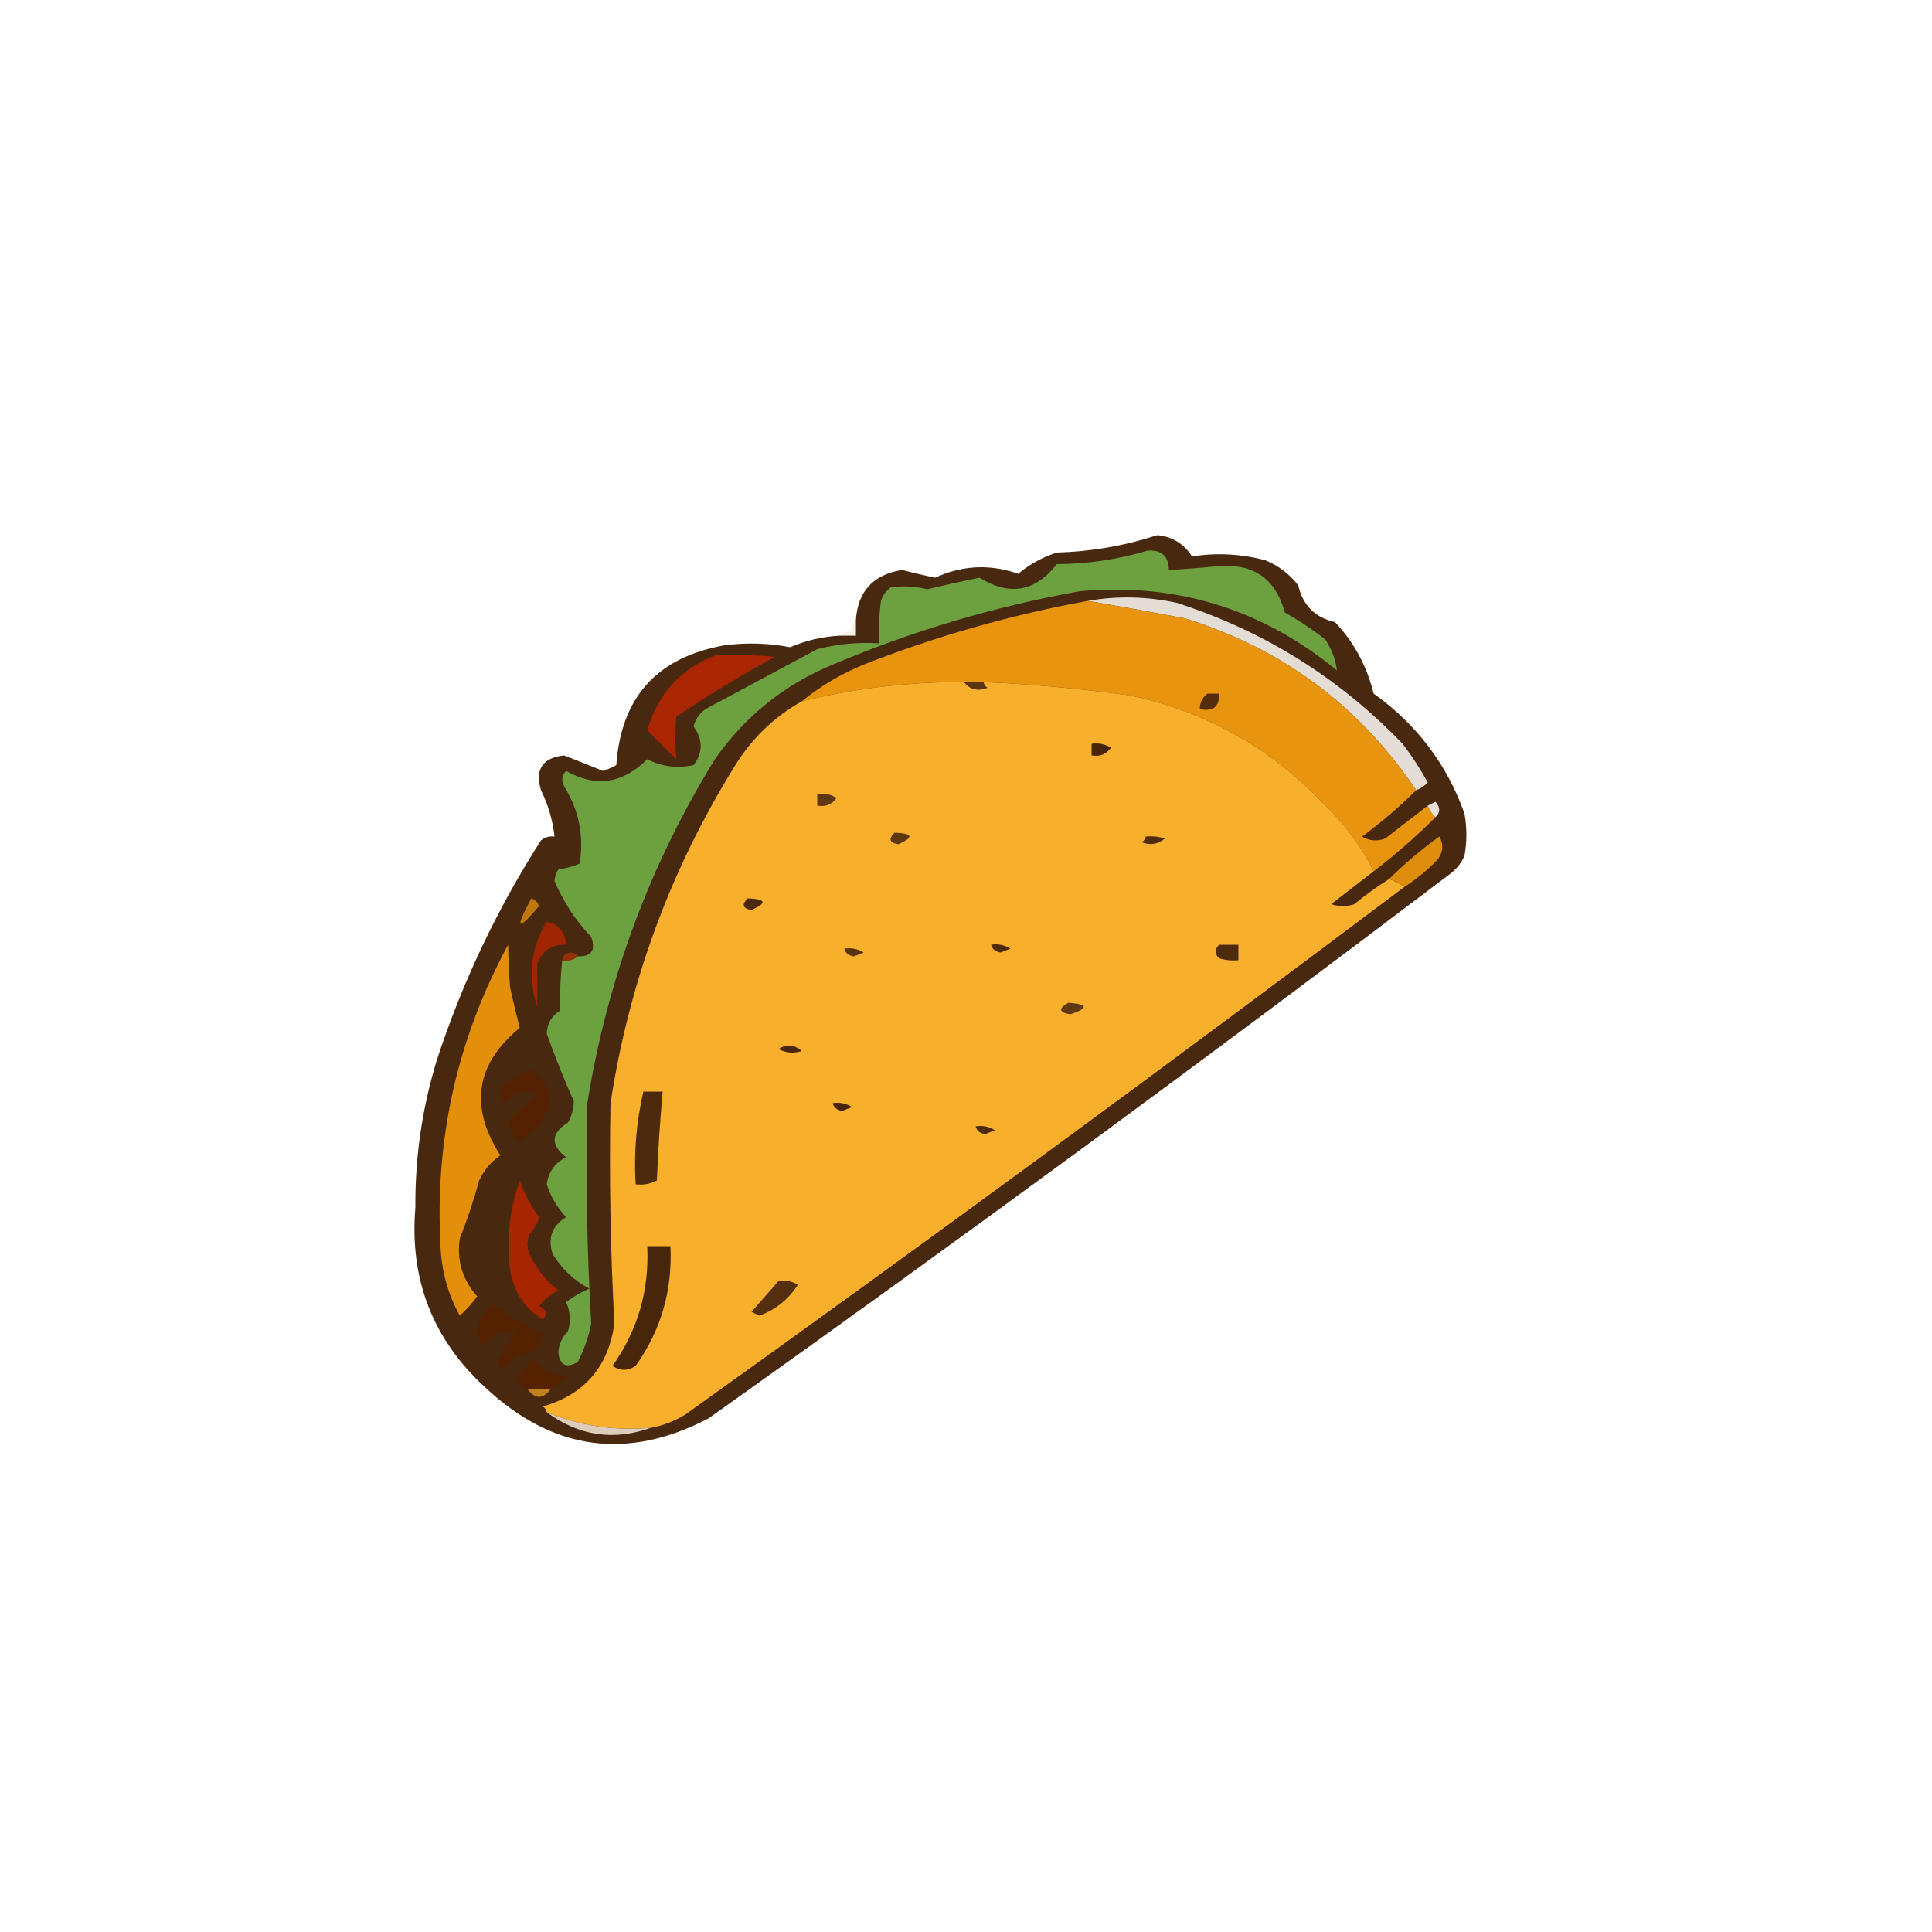 <?xml version="1.0" encoding="UTF-8"?>
<!DOCTYPE svg PUBLIC "-//W3C//DTD SVG 1.1//EN" "http://www.w3.org/Graphics/SVG/1.1/DTD/svg11.dtd">
<svg xmlns="http://www.w3.org/2000/svg" version="1.1" width="500px" height="500px" style="shape-rendering:geometricPrecision; text-rendering:geometricPrecision; image-rendering:optimizeQuality; fill-rule:evenodd; clip-rule:evenodd" xmlns:xlink="http://www.w3.org/1999/xlink">
<g><path style="opacity:0.996" fill="#48280e" d="M 217.5,164.5 C 218.833,164.5 220.167,164.5 221.5,164.5C 221.5,163.167 221.5,161.833 221.5,160.5C 221.981,153.016 225.981,148.682 233.5,147.5C 236.315,148.245 239.149,148.912 242,149.5C 249.08,146.27 256.246,145.937 263.5,148.5C 266.472,146.032 269.806,144.198 273.5,143C 282.42,142.751 291.087,141.251 299.5,138.5C 303.375,138.87 306.375,140.704 308.5,144C 314.868,143.002 321.201,143.335 327.5,145C 330.902,146.4 333.736,148.567 336,151.5C 337.167,156.667 340.333,159.833 345.5,161C 350.423,166.236 353.756,172.402 355.5,179.5C 366.595,187.419 374.428,197.753 379,210.5C 379.667,214.167 379.667,217.833 379,221.5C 378.215,223.286 377.049,224.786 375.5,226C 312.211,273.977 248.211,320.977 183.5,367C 162.358,378.106 143.024,375.44 125.5,359C 111.955,346.547 105.955,331.047 107.5,312.5C 107.402,299.552 109.235,286.885 113,274.5C 119.608,254.287 128.608,235.287 140,217.5C 141.011,216.663 142.178,216.33 143.5,216.5C 143.047,212.307 141.881,208.307 140,204.5C 138.407,199.095 140.407,196.095 146,195.5C 149.317,196.802 152.65,198.136 156,199.5C 157.225,199.138 158.391,198.638 159.5,198C 160.734,180.429 170.067,170.096 187.5,167C 193.199,166.258 198.866,166.425 204.5,167.5C 208.652,165.712 212.986,164.712 217.5,164.5 Z"/></g>
<g><path style="opacity:1" fill="#e3ddd6" d="M 366.5,204.5 C 351.765,182.603 331.765,167.77 306.5,160C 298.044,158.409 289.711,156.909 281.5,155.5C 289.168,154.176 296.835,154.343 304.5,156C 327.101,163.281 346.601,175.448 363,192.5C 365.416,195.663 367.582,198.996 369.5,202.5C 368.643,203.425 367.643,204.092 366.5,204.5 Z"/></g>
<g><path style="opacity:1" fill="#e9940e" d="M 281.5,155.5 C 289.711,156.909 298.044,158.409 306.5,160C 331.765,167.77 351.765,182.603 366.5,204.5C 362.147,208.852 357.481,212.852 352.5,216.5C 354.421,217.641 356.421,217.808 358.5,217C 362.197,214.158 365.863,211.325 369.5,208.5C 369.932,209.71 370.599,210.71 371.5,211.5C 366.488,216.51 361.155,221.177 355.5,225.5C 352.297,218.971 347.963,213.138 342.5,208C 328.775,193.469 312.108,184.136 292.5,180C 279.883,178.238 267.217,177.072 254.5,176.5C 252.833,176.5 251.167,176.5 249.5,176.5C 235.274,176.456 221.274,178.122 207.5,181.5C 212.274,177.604 217.608,174.437 223.5,172C 242.317,164.63 261.65,159.13 281.5,155.5 Z"/></g>
<g><path style="opacity:0.129" fill="#b99744" d="M 221.5,160.5 C 221.5,161.833 221.5,163.167 221.5,164.5C 220.167,164.5 218.833,164.5 217.5,164.5C 218.209,163.596 219.209,163.263 220.5,163.5C 220.263,162.209 220.596,161.209 221.5,160.5 Z"/></g>
<g><path style="opacity:1" fill="#6da13f" d="M 145.5,248.5 C 147.099,248.768 148.432,248.434 149.5,247.5C 153.071,247.592 154.238,245.926 153,242.5C 148.939,238.201 145.773,233.368 143.5,228C 143.585,226.893 143.919,225.893 144.5,225C 146.433,224.749 148.266,224.249 150,223.5C 151.173,216.347 149.84,209.681 146,203.5C 145.219,202.056 145.386,200.723 146.5,199.5C 154.111,203.842 161.111,202.842 167.5,196.5C 171.299,198.422 175.299,198.922 179.5,198C 181.945,194.792 181.945,191.459 179.5,188C 180.09,185.743 181.423,184.076 183.5,183C 192.833,178 202.167,173 211.5,168C 216.736,166.661 222.07,166.161 227.5,166.5C 227.335,162.818 227.501,159.152 228,155.5C 228.465,154.069 229.299,152.903 230.5,152C 233.678,151.555 236.845,151.722 240,152.5C 244.476,151.423 248.976,150.423 253.5,149.5C 261.252,154.316 267.918,153.149 273.5,146C 281.513,145.949 289.346,144.782 297,142.5C 300.603,142.271 302.436,143.938 302.5,147.5C 306.835,147.262 311.169,146.929 315.5,146.5C 324.5,145.84 330.167,149.84 332.5,158.5C 336.166,160.559 339.666,162.893 343,165.5C 344.665,168.078 345.665,170.745 346,173.5C 326.652,157.607 304.486,150.774 279.5,153C 257.458,156.942 236.124,163.275 215.5,172C 202.973,177.19 192.806,185.357 185,196.5C 168.128,223.924 157.128,253.591 152,285.5C 151.561,304.543 151.894,323.543 153,342.5C 152.33,346.011 151.163,349.344 149.5,352.5C 146.526,354.178 144.859,353.345 144.5,350C 144.658,347.851 145.492,346.017 147,344.5C 147.769,341.901 147.602,339.401 146.5,337C 148.345,335.577 150.345,334.41 152.5,333.5C 148.576,331.412 145.409,328.412 143,324.5C 141.708,320.382 142.875,317.215 146.5,315C 144.214,312.544 142.547,309.71 141.5,306.5C 141.947,303.264 143.614,300.931 146.5,299.5C 142.397,296.296 142.563,293.296 147,290.5C 147.958,288.801 148.458,286.967 148.5,285C 145.955,279.276 143.621,273.442 141.5,267.5C 141.582,264.907 142.748,262.907 145,261.5C 144.873,256.988 145.04,252.655 145.5,248.5 Z"/></g>
<g><path style="opacity:1" fill="#aa2501" d="M 185.5,169.5 C 190.511,169.334 195.511,169.501 200.5,170C 191.75,174.79 183.25,179.957 175,185.5C 174.722,189.194 174.722,192.861 175,196.5C 172.478,193.978 169.978,191.478 167.5,189C 170.271,179.4 176.271,172.9 185.5,169.5 Z"/></g>
<g><path style="opacity:1" fill="#f8af2c" d="M 249.5,176.5 C 251.011,178.441 253.011,178.941 255.5,178C 254.944,177.617 254.611,177.117 254.5,176.5C 267.217,177.072 279.883,178.238 292.5,180C 312.108,184.136 328.775,193.469 342.5,208C 347.963,213.138 352.297,218.971 355.5,225.5C 351.863,228.325 348.197,231.158 344.5,234C 346.5,234.667 348.5,234.667 350.5,234C 353.379,231.615 356.379,229.448 359.5,227.5C 360.995,227.989 362.329,228.655 363.5,229.5C 302.062,275.724 240.062,321.224 177.5,366C 174.691,367.741 171.691,368.908 168.5,369.5C 159.138,370.355 150.138,369.022 141.5,365.5C 141.389,364.883 141.056,364.383 140.5,364C 151.297,360.866 157.464,353.7 159,342.5C 157.978,323.525 157.645,304.525 158,285.5C 162.788,254.272 173.455,225.272 190,198.5C 194.4,191.266 200.233,185.599 207.5,181.5C 221.274,178.122 235.274,176.456 249.5,176.5 Z"/></g>
<g><path style="opacity:1" fill="#5a3410" d="M 249.5,176.5 C 251.167,176.5 252.833,176.5 254.5,176.5C 254.611,177.117 254.944,177.617 255.5,178C 253.011,178.941 251.011,178.441 249.5,176.5 Z"/></g>
<g><path style="opacity:1" fill="#532d0c" d="M 312.5,179.5 C 313.5,179.5 314.5,179.5 315.5,179.5C 315.616,182.91 313.95,184.244 310.5,183.5C 310.527,181.801 311.194,180.467 312.5,179.5 Z"/></g>
<g><path style="opacity:1" fill="#48260c" d="M 282.5,192.5 C 284.288,192.215 285.955,192.548 287.5,193.5C 286.332,195.217 284.665,195.884 282.5,195.5C 282.5,194.5 282.5,193.5 282.5,192.5 Z"/></g>
<g><path style="opacity:1" fill="#5e3811" d="M 211.5,205.5 C 213.288,205.215 214.955,205.548 216.5,206.5C 215.332,208.217 213.665,208.884 211.5,208.5C 211.5,207.5 211.5,206.5 211.5,205.5 Z"/></g>
<g><path style="opacity:1" fill="#e6e0d9" d="M 371.5,211.5 C 370.599,210.71 369.932,209.71 369.5,208.5C 370.15,208.196 370.817,207.863 371.5,207.5C 372.782,208.958 372.782,210.292 371.5,211.5 Z"/></g>
<g><path style="opacity:1" fill="#5e3811" d="M 231.5,215.5 C 236.276,215.671 236.609,216.671 232.5,218.5C 230.197,218.124 229.863,217.124 231.5,215.5 Z"/></g>
<g><path style="opacity:1" fill="#4f2c0e" d="M 296.5,216.5 C 298.199,216.34 299.866,216.506 301.5,217C 299.728,218.487 297.728,218.82 295.5,218C 296.056,217.617 296.389,217.117 296.5,216.5 Z"/></g>
<g><path style="opacity:1" fill="#df8d0c" d="M 363.5,229.5 C 362.329,228.655 360.995,227.989 359.5,227.5C 363.495,223.51 367.829,219.844 372.5,216.5C 373.663,218.55 373.496,220.55 372,222.5C 369.412,225.2 366.579,227.533 363.5,229.5 Z"/></g>
<g><path style="opacity:1" fill="#4c290d" d="M 193.5,232.5 C 198.276,232.671 198.609,233.671 194.5,235.5C 192.197,235.124 191.863,234.124 193.5,232.5 Z"/></g>
<g><path style="opacity:1" fill="#c0780c" d="M 137.5,232.5 C 138.478,232.811 139.145,233.478 139.5,234.5C 133.833,241.199 133.166,240.532 137.5,232.5 Z"/></g>
<g><path style="opacity:1" fill="#a02502" d="M 141.5,238.5 C 144.621,239.288 146.288,241.288 146.5,244.5C 142.83,244.327 140.33,245.993 139,249.5C 139.108,253.157 139.108,256.823 139,260.5C 136.51,252.709 137.343,245.375 141.5,238.5 Z"/></g>
<g><path style="opacity:1" fill="#4d2a0d" d="M 256.5,244.5 C 258.288,244.215 259.955,244.548 261.5,245.5C 260.667,245.833 259.833,246.167 259,246.5C 257.624,246.316 256.791,245.649 256.5,244.5 Z"/></g>
<g><path style="opacity:1" fill="#4f2b0e" d="M 315.5,244.5 C 317.167,244.5 318.833,244.5 320.5,244.5C 320.5,245.833 320.5,247.167 320.5,248.5C 318.801,248.66 317.134,248.494 315.5,248C 314.316,246.855 314.316,245.688 315.5,244.5 Z"/></g>
<g><path style="opacity:1" fill="#963006" d="M 149.5,247.5 C 148.432,248.434 147.099,248.768 145.5,248.5C 145.62,247.414 146.287,246.747 147.5,246.5C 148.416,246.543 149.083,246.876 149.5,247.5 Z"/></g>
<g><path style="opacity:1" fill="#57320f" d="M 218.5,245.5 C 220.288,245.215 221.955,245.548 223.5,246.5C 222.667,246.833 221.833,247.167 221,247.5C 219.624,247.316 218.791,246.649 218.5,245.5 Z"/></g>
<g><path style="opacity:1" fill="#e38f0c" d="M 131.5,244.5 C 131.546,247.929 131.712,251.596 132,255.5C 132.784,259.05 133.617,262.55 134.5,266C 123.071,275.416 121.405,286.416 129.5,299C 127.083,300.663 125.25,302.829 124,305.5C 122.62,310.595 120.953,315.595 119,320.5C 118.157,326.161 119.657,331.161 123.5,335.5C 122.185,337.316 120.685,338.983 119,340.5C 115.927,334.94 114.26,328.94 114,322.5C 112.502,294.821 118.335,268.821 131.5,244.5 Z"/></g>
<g><path style="opacity:1" fill="#603911" d="M 276.5,259.5 C 281.623,259.899 281.79,260.899 277,262.5C 273.993,262.001 273.826,261.001 276.5,259.5 Z"/></g>
<g><path style="opacity:1" fill="#49270d" d="M 201.5,271.5 C 203.517,270.126 205.517,270.293 207.5,272C 205.402,272.678 203.402,272.511 201.5,271.5 Z"/></g>
<g><path style="opacity:1" fill="#542102" d="M 136.5,276.5 C 140.204,278.21 142.204,281.21 142.5,285.5C 141.05,289.637 138.383,292.97 134.5,295.5C 133.112,293.891 132.112,292.058 131.5,290C 134.134,287.675 136.801,285.341 139.5,283C 135.933,281.925 132.933,282.758 130.5,285.5C 129.167,283.833 129.167,282.167 130.5,280.5C 132.813,279.5 134.813,278.166 136.5,276.5 Z"/></g>
<g><path style="opacity:1" fill="#4d2a0e" d="M 166.5,282.5 C 168.167,282.5 169.833,282.5 171.5,282.5C 170.808,290.142 170.308,297.808 170,305.5C 168.301,306.406 166.467,306.739 164.5,306.5C 164.015,298.339 164.682,290.339 166.5,282.5 Z"/></g>
<g><path style="opacity:1" fill="#46250c" d="M 215.5,285.5 C 217.288,285.215 218.955,285.548 220.5,286.5C 219.667,286.833 218.833,287.167 218,287.5C 216.624,287.316 215.791,286.649 215.5,285.5 Z"/></g>
<g><path style="opacity:1" fill="#4d2a0d" d="M 252.5,291.5 C 254.288,291.215 255.955,291.548 257.5,292.5C 256.667,292.833 255.833,293.167 255,293.5C 253.624,293.316 252.791,292.649 252.5,291.5 Z"/></g>
<g><path style="opacity:1" fill="#a72501" d="M 134.5,305.5 C 135.684,308.856 137.351,312.023 139.5,315C 139.054,316.726 138.221,318.226 137,319.5C 136.333,321.167 136.333,322.833 137,324.5C 138.769,328.266 141.269,331.433 144.5,334C 142.545,334.953 140.878,336.287 139.5,338C 141.405,338.826 141.739,339.993 140.5,341.5C 135.691,338.57 132.857,334.236 132,328.5C 131.029,320.619 131.862,312.952 134.5,305.5 Z"/></g>
<g><path style="opacity:1" fill="#48260c" d="M 167.5,322.5 C 169.5,322.5 171.5,322.5 173.5,322.5C 174.059,333.941 171.059,344.274 164.5,353.5C 162.5,354.833 160.5,354.833 158.5,353.5C 165.059,344.274 168.059,333.941 167.5,322.5 Z"/></g>
<g><path style="opacity:1" fill="#542f0f" d="M 201.5,331.5 C 203.288,331.215 204.955,331.548 206.5,332.5C 204.03,336.309 200.697,338.976 196.5,340.5C 195.833,340.167 195.167,339.833 194.5,339.5C 196.856,336.814 199.189,334.147 201.5,331.5 Z"/></g>
<g><path style="opacity:1" fill="#542101" d="M 127.5,337.5 C 131.586,340.386 135.919,343.052 140.5,345.5C 139.479,349.023 137.145,350.856 133.5,351C 132.333,352.167 131.167,353.333 130,354.5C 129.308,353.975 128.808,353.308 128.5,352.5C 129.971,349.864 131.637,347.364 133.5,345C 129.79,343.776 127.123,344.942 125.5,348.5C 124.16,347.312 123.493,345.812 123.5,344C 124.205,341.458 125.539,339.292 127.5,337.5 Z"/></g>
<g><path style="opacity:1" fill="#552101" d="M 142.5,359.5 C 140.5,359.5 138.5,359.5 136.5,359.5C 135.373,358.878 134.373,358.045 133.5,357C 134.88,355.075 136.38,353.241 138,351.5C 139.849,354.677 142.682,356.177 146.5,356C 145.295,357.376 143.962,358.542 142.5,359.5 Z"/></g>
<g><path style="opacity:1" fill="#c18220" d="M 136.5,359.5 C 138.5,359.5 140.5,359.5 142.5,359.5C 140.5,362.167 138.5,362.167 136.5,359.5 Z"/></g>
<g><path style="opacity:1" fill="#dccdba" d="M 141.5,365.5 C 150.138,369.022 159.138,370.355 168.5,369.5C 158.81,372.951 149.81,371.618 141.5,365.5 Z"/></g>
</svg>
